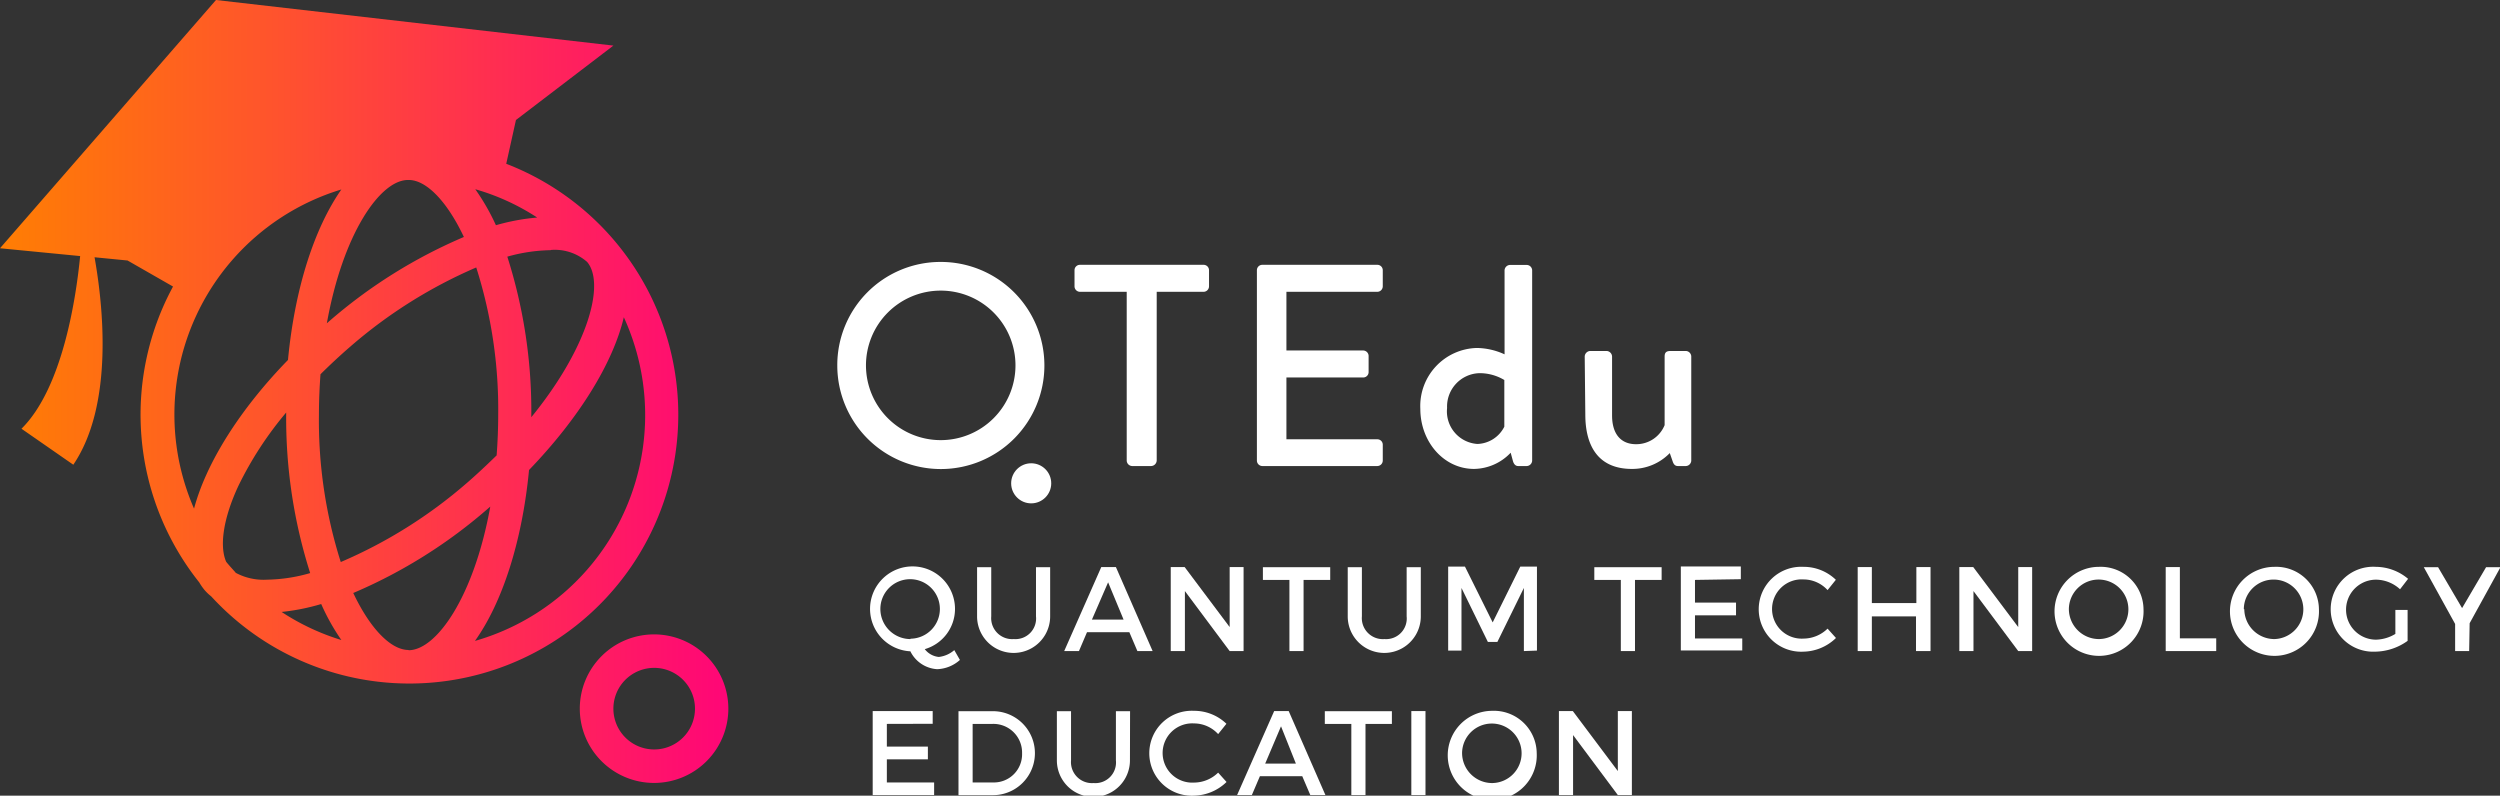 <svg xmlns="http://www.w3.org/2000/svg" xmlns:xlink="http://www.w3.org/1999/xlink" viewBox="0 0 208.35 66.31"><rect x="0" y="0" width="208.35" height="66.31" fill="#333333" stroke="none"/><defs><style>.cls-1{fill:url(#Sfumatura_senza_nome_12);}.cls-2{fill:#fff;}</style><linearGradient id="Sfumatura_senza_nome_12" y1="32.62" x2="60.7" y2="32.62" gradientUnits="userSpaceOnUse"><stop offset="0" stop-color="#ff7e03"/><stop offset="0.37" stop-color="#ff542c"/><stop offset="1" stop-color="#ff0677"/></linearGradient></defs><g id="Livello_2" data-name="Livello 2"><g id="Livello_1-2" data-name="Livello 1"><path class="cls-1" d="M54.51,55.66a3.4,3.4,0,1,1-3.39,3.4,3.4,3.4,0,0,1,3.39-3.4m0-2.79a6.19,6.19,0,1,0,6.19,6.19,6.19,6.19,0,0,0-6.19-6.19ZM42.19,13.65,43,10,51.12,3.8,18,0,0,20.69l6.68.65c-.34,3.49-1.46,11-4.89,14.39l4.32,3c3.43-5.06,2.45-13.48,1.77-17.29l2.75.27,3.79,2.17A22.42,22.42,0,0,0,16.6,48.53a5.08,5.08,0,0,0,.42.61,3.84,3.84,0,0,0,.58.56A22.41,22.41,0,1,0,42.19,13.65Zm3.74,7.18a4.08,4.08,0,0,1,3,1c1.51,1.77.14,7.06-4.65,12.94v-.18a42.29,42.29,0,0,0-2-13.2,14,14,0,0,1,3.59-.54Zm-4.6-2.06a18.38,18.38,0,0,0-1.72-3,19,19,0,0,1,5.16,2.36A17.79,17.79,0,0,0,41.33,18.77ZM34,15h.07c1.43,0,3.16,1.72,4.59,4.75a42.41,42.41,0,0,0-11.28,7.07l-.14.12C28.58,19.47,31.68,15,34,15ZM29.19,28.89a40.21,40.21,0,0,1,10.5-6.6,39,39,0,0,1,1.83,12.28c0,1.17-.05,2.29-.13,3.38-.78.76-1.59,1.53-2.48,2.3A40,40,0,0,1,28.4,46.84a38.94,38.94,0,0,1-1.82-12.27c0-1.18.05-2.3.13-3.38C27.5,30.41,28.32,29.64,29.19,28.89Zm-13,13.54A19.6,19.6,0,0,1,28.45,15.79C26.21,19,24.57,24,24,30,19.92,34.19,17.15,38.67,16.16,42.43Zm3.45,5.29c-.27-.3-.54-.59-.79-.9-.58-1.32-.23-3.64,1-6.29a29.41,29.41,0,0,1,4-6.15v.19a42.54,42.54,0,0,0,2,13.19,13.53,13.53,0,0,1-3.59.55A4.91,4.91,0,0,1,19.61,47.72ZM23.47,51a18,18,0,0,0,3.3-.66,17.88,17.88,0,0,0,1.68,3A19.38,19.38,0,0,1,23.47,51Zm10.58,3.17c-1.44,0-3.17-1.71-4.61-4.75a42.21,42.21,0,0,0,11.28-7.08l.14-.12C39.51,49.71,36.38,54.19,34.05,54.19Zm5.55-.78c2.27-3.19,3.92-8.27,4.49-14.22,4.18-4.34,7-8.92,7.9-12.73A19.58,19.58,0,0,1,39.6,53.41Z"/><path class="cls-2" d="M80,55a3,3,0,0,1-1.9.77,2.67,2.67,0,0,1-2.23-1.49,3.54,3.54,0,1,1,3.72-3.54,3.49,3.49,0,0,1-2.52,3.36,1.68,1.68,0,0,0,1.17.65,2.36,2.36,0,0,0,1.29-.57Zm-4.11-1.77a2.48,2.48,0,1,0-2.52-2.49A2.51,2.51,0,0,0,75.87,53.26Z"/><path class="cls-2" d="M87.52,51.37a3,3,0,0,1-6.09,0v-4.1h1.18v4.1a1.75,1.75,0,0,0,1.88,1.89,1.72,1.72,0,0,0,1.85-1.89v-4.1h1.18Z"/><path class="cls-2" d="M90.59,52.69l-.67,1.57H88.69l3.09-7H93l3.06,7H94.79l-.67-1.57Zm1.76-4.16L91,51.64h2.64Z"/><path class="cls-2" d="M102.48,54.26l-3.73-5v5H97.57v-7h1.16l3.75,5v-5h1.16v7Z"/><path class="cls-2" d="M108.64,48.33v5.93h-1.18V48.33h-2.21V47.27h5.61v1.06Z"/><path class="cls-2" d="M118.41,51.37a3,3,0,0,1-6.09,0v-4.1h1.18v4.1a1.75,1.75,0,0,0,1.88,1.89,1.72,1.72,0,0,0,1.85-1.89v-4.1h1.18Z"/><path class="cls-2" d="M127,54.26V49l-2.21,4.5H124L121.8,49v5.22h-1.11v-7h1.4l2.31,4.65,2.3-4.65h1.39v7Z"/><path class="cls-2" d="M136.26,48.33v5.93h-1.18V48.33h-2.21V47.27h5.61v1.06Z"/><path class="cls-2" d="M141.26,48.33v1.89h3.42v1.06h-3.42v1.93h3.94v1h-5.12v-7h5v1.06Z"/><path class="cls-2" d="M153,48.32l-.69.86a2.73,2.73,0,0,0-2-.89,2.47,2.47,0,1,0,0,4.93,2.89,2.89,0,0,0,2-.83l.7.78a4,4,0,0,1-2.71,1.14,3.54,3.54,0,1,1,0-7.07A3.86,3.86,0,0,1,153,48.32Z"/><path class="cls-2" d="M159.68,54.26V51.37H156v2.89h-1.18v-7H156v3h3.71v-3h1.18v7Z"/><path class="cls-2" d="M168.2,54.26l-3.73-5v5h-1.18v-7h1.16l3.75,5v-5h1.16v7Z"/><path class="cls-2" d="M178.64,50.77a3.71,3.71,0,1,1-3.71-3.53A3.57,3.57,0,0,1,178.64,50.77Zm-6.22,0a2.51,2.51,0,0,0,2.52,2.49,2.48,2.48,0,1,0-2.52-2.49Z"/><path class="cls-2" d="M184.7,53.2v1.06h-4.21v-7h1.18V53.2Z"/><path class="cls-2" d="M193.26,50.77a3.71,3.71,0,1,1-3.71-3.53A3.57,3.57,0,0,1,193.26,50.77Zm-6.22,0a2.51,2.51,0,0,0,2.52,2.49A2.48,2.48,0,1,0,187,50.77Z"/><path class="cls-2" d="M200.65,50.83v2.58a4.74,4.74,0,0,1-2.72.9,3.54,3.54,0,1,1,.07-7.07,4.2,4.2,0,0,1,2.69,1l-.67.87a3,3,0,0,0-2-.8,2.49,2.49,0,1,0,0,5,3.26,3.26,0,0,0,1.61-.48v-2Z"/><path class="cls-2" d="M205.78,54.26h-1.17V52L202,47.27h1.19l2,3.41,2-3.41h1.2l-2.57,4.67Z"/><path class="cls-2" d="M73.91,60.33v1.89h3.42v1.06H73.91v1.93h3.94v1.05H72.73v-7h5v1.06Z"/><path class="cls-2" d="M82.75,59.27a3.5,3.5,0,1,1,0,7H79.88v-7Zm-1.69,5.94h1.72a2.35,2.35,0,0,0,2.4-2.43,2.39,2.39,0,0,0-2.45-2.45H81.06Z"/><path class="cls-2" d="M94.17,63.37a3,3,0,0,1-6.09,0v-4.1h1.18v4.1a1.75,1.75,0,0,0,1.88,1.89A1.72,1.72,0,0,0,93,63.37v-4.1h1.18Z"/><path class="cls-2" d="M102.21,60.32l-.69.86a2.73,2.73,0,0,0-2-.89,2.47,2.47,0,1,0,0,4.93,2.89,2.89,0,0,0,2-.83l.7.78a4,4,0,0,1-2.71,1.14,3.54,3.54,0,1,1,0-7.07A3.86,3.86,0,0,1,102.21,60.32Z"/><path class="cls-2" d="M105,64.69l-.67,1.57h-1.23l3.09-7h1.21l3.06,7h-1.26l-.67-1.57Zm1.76-4.16-1.32,3.11H108Z"/><path class="cls-2" d="M113.8,60.33v5.93h-1.18V60.33h-2.21V59.27H116v1.06Z"/><path class="cls-2" d="M117.62,66.26v-7h1.18v7Z"/><path class="cls-2" d="M128.07,62.77a3.71,3.71,0,1,1-3.71-3.53A3.57,3.57,0,0,1,128.07,62.77Zm-6.22,0a2.51,2.51,0,0,0,2.52,2.49,2.48,2.48,0,1,0-2.52-2.49Z"/><path class="cls-2" d="M134.83,66.26l-3.73-5v5h-1.18v-7h1.16l3.75,5v-5H136v7Z"/><path class="cls-2" d="M78.38,21.83a8.63,8.63,0,1,1-8.6,8.65A8.6,8.6,0,0,1,78.38,21.83Zm0,14.85a6.23,6.23,0,1,0-6.21-6.2A6.23,6.23,0,0,0,78.38,36.68Z"/><path class="cls-2" d="M93.9,24.32H90a.46.46,0,0,1-.45-.46V22.52a.45.45,0,0,1,.45-.45h10.3a.45.45,0,0,1,.46.45v1.34a.46.46,0,0,1-.46.46h-3.9V38.38a.48.48,0,0,1-.46.46H94.35a.47.47,0,0,1-.45-.46Z"/><path class="cls-2" d="M104.75,22.52a.45.45,0,0,1,.45-.45h9.58a.45.45,0,0,1,.46.45v1.34a.46.46,0,0,1-.46.46h-7.57v4.89h6.4a.46.46,0,0,1,.45.45V31a.45.45,0,0,1-.45.46h-6.4v5.15h7.57a.45.45,0,0,1,.46.45v1.32a.46.46,0,0,1-.46.46H105.2a.46.46,0,0,1-.45-.46Z"/><path class="cls-2" d="M123.09,29a5.71,5.71,0,0,1,2.3.53v-7a.47.47,0,0,1,.46-.45h1.39a.46.46,0,0,1,.45.45V38.38a.47.47,0,0,1-.45.46h-.72c-.22,0-.36-.17-.43-.41l-.19-.7a4.28,4.28,0,0,1-3.05,1.35c-2.54,0-4.48-2.28-4.48-5A4.84,4.84,0,0,1,123.09,29Zm0,8a2.6,2.6,0,0,0,2.28-1.44V31.67a4,4,0,0,0-2.09-.57A2.78,2.78,0,0,0,120.6,34,2.72,2.72,0,0,0,123.14,37Z"/><path class="cls-2" d="M132.07,29.71a.48.48,0,0,1,.46-.46h1.37a.48.48,0,0,1,.45.46v4.91c0,1.56.74,2.4,2,2.4a2.55,2.55,0,0,0,2.38-1.59V29.71c0-.38.19-.46.52-.46h1.25a.47.47,0,0,1,.45.46v8.67a.47.47,0,0,1-.45.46h-.67c-.24,0-.36-.17-.43-.39l-.24-.69A4.35,4.35,0,0,1,136,39.08c-2.87,0-3.88-2-3.88-4.53Z"/><circle class="cls-2" cx="85.94" cy="40.28" r="1.67"/></g></g></svg>